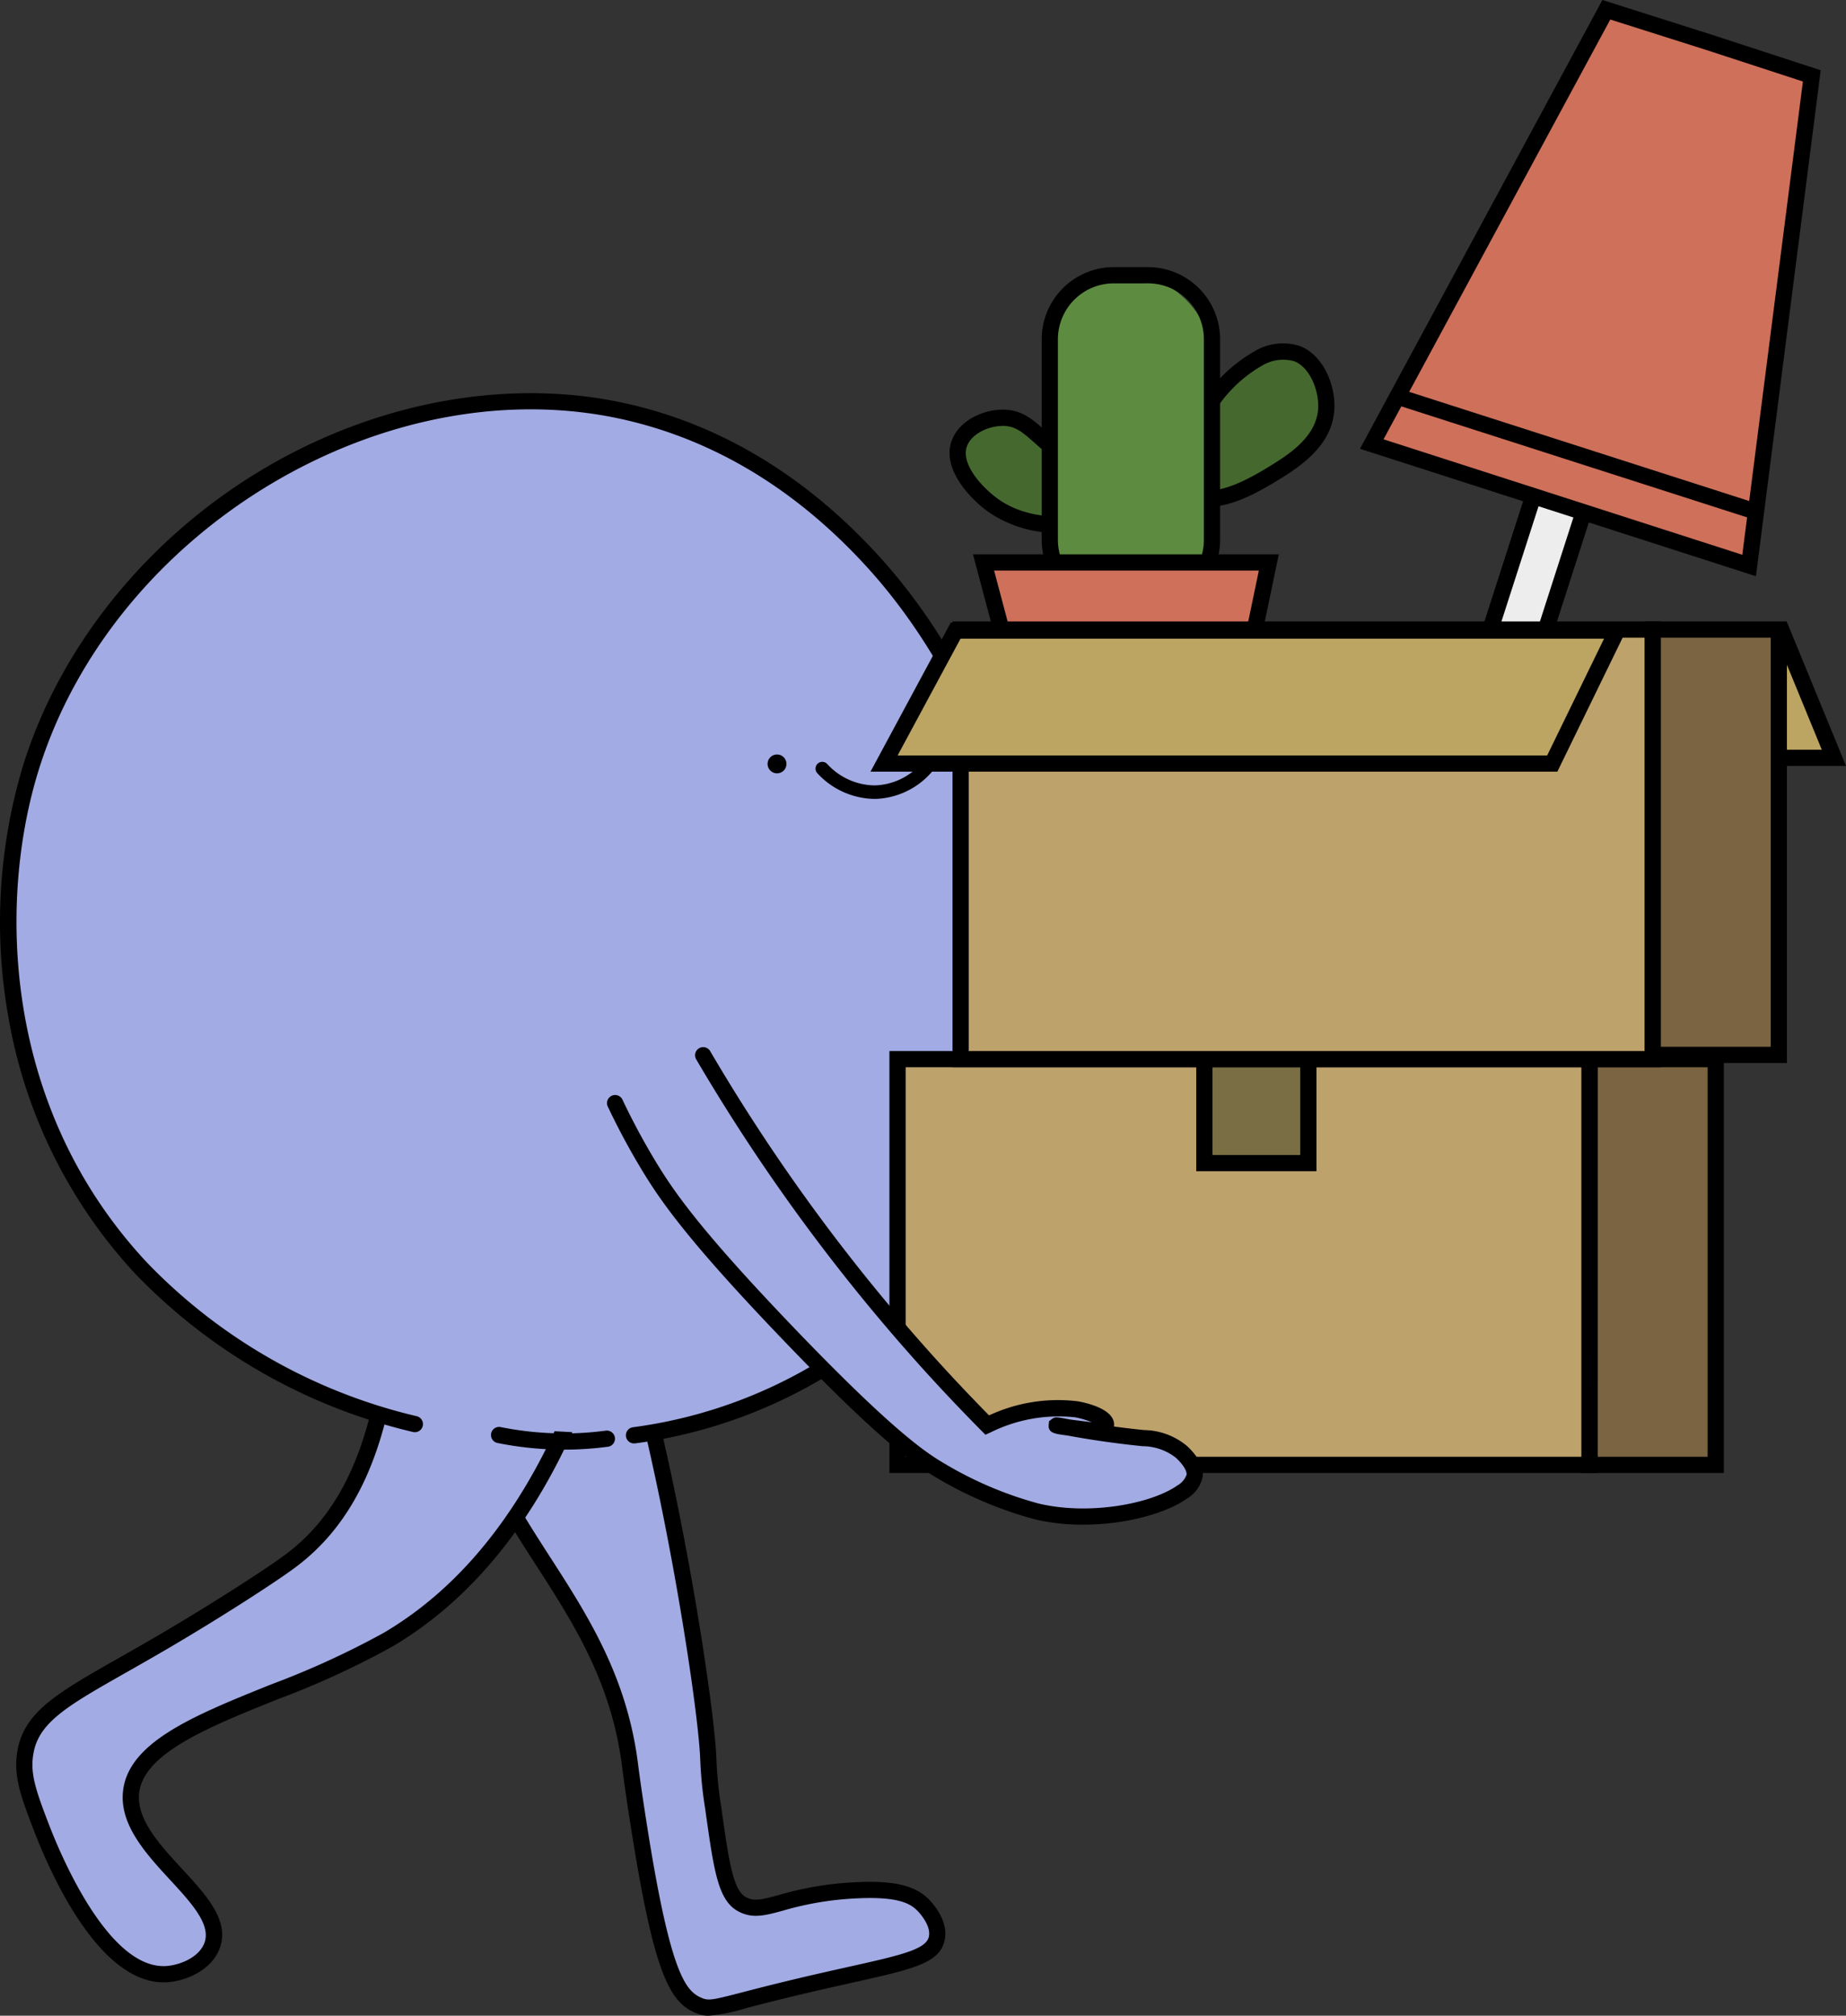 <svg xmlns="http://www.w3.org/2000/svg" width="198.387" height="216.608" viewBox="0 0 198.387 216.608"><rect x="0" y="0" width="198.387" height="216.608" fill="#333333" stroke="none"/><g transform="translate(-688.912 -44.934)"><g transform="translate(738.337 171.978)"><g transform="translate(0.871 0.871)"><path d="M870.441,485.245c8.606-.161,17.083,52.352,17.423,61.064a43.156,43.156,0,0,0,.531,5.315c.881,6.211,1.289,9.376,3.115,10.341,2.358,1.247,4.3-1.057,11.953-1.493,4.54-.258,6.375.41,7.528,1.605.2.207,1.833,1.9,1.422,3.6-.594,2.455-4.815,2.7-15.948,5.4-7.648,1.853-8.239,2.368-9.7,1.728-2.266-.993-3.931-3.682-6.434-19.754-.547-3.514-.778-5.278-.882-6.095-2.274-17.869-16.025-25.678-17.31-40.41C861.25,496.372,866.516,485.319,870.441,485.245Z" transform="translate(-862.039 -485.245)" fill="#a2abe3"/></g><path d="M885.774,571.809a3.5,3.5,0,0,1-1.487-.336c-2.794-1.224-4.46-4.463-6.945-20.418-.58-3.723-.81-5.526-.885-6.119-1.145-9-5.26-15.384-9.239-21.554-3.822-5.928-7.433-11.527-8.075-18.89-.7-7.977,2.307-16.545,5.613-20.22a5.117,5.117,0,0,1,3.541-2.025h.059c2.429,0,4.678,2.8,7.072,8.8a134.534,134.534,0,0,1,5.546,19.086c3.17,13.9,5.454,29.435,5.633,34.019a41.418,41.418,0,0,0,.5,5.094l.08.563c.753,5.317,1.208,8.527,2.6,9.262.878.464,1.668.276,3.529-.233a35,35,0,0,1,7.967-1.359c4.311-.245,6.687.3,8.2,1.871.508.527,2.127,2.4,1.641,4.411-.584,2.414-3.325,3.027-9.947,4.506-1.91.427-4.075.91-6.643,1.532-2,.485-3.492.871-4.691,1.182A19.156,19.156,0,0,1,885.774,571.809Zm-17.443-87.82a3.66,3.66,0,0,0-2.278,1.449c-3.057,3.4-5.828,11.4-5.173,18.9.605,6.933,4.1,12.356,7.8,18.1,4.084,6.334,8.307,12.883,9.5,22.278.075.587.3,2.372.879,6.071,2.549,16.371,4.19,18.331,5.922,19.09.776.34,1.161.258,4.429-.588,1.205-.312,2.7-.7,4.718-1.189,2.583-.626,4.756-1.111,6.673-1.539,5.529-1.235,8.3-1.855,8.633-3.215.285-1.176-.951-2.532-1.2-2.792-.822-.852-2.223-1.6-6.851-1.34a33.451,33.451,0,0,0-7.606,1.3c-1.906.521-3.282.9-4.8.093-2.176-1.151-2.622-4.295-3.509-10.559l-.08-.562a43.4,43.4,0,0,1-.521-5.271c-.177-4.519-2.442-19.894-5.591-33.7-5.6-24.56-9.755-26.527-10.926-26.527Z" transform="translate(-859.042 -482.245)"/></g><g transform="translate(690.655 157.852)"><g transform="translate(0.872 0.86)"><path d="M765.052,440.055c-4.181,37.01-16.6,52.207-28.075,58.967-10.782,6.351-27.268,9.106-27.614,16.7-.286,6.271,10.651,11.332,8.7,16.236-.763,1.918-3.12,2.864-4.784,2.986-7.222.528-12.719-13.664-13.482-15.632-1.537-3.968-2.194-5.929-1.747-8.321.839-4.492,5.517-6.313,14.834-11.773,5.753-3.372,11.548-7.116,13.654-8.69,17.538-13.105,6.258-44.9,19.785-52.473C749.54,436.251,755.067,435.313,765.052,440.055Z" transform="translate(-697.912 -436.583)" fill="#a2abe3"/></g><g transform="translate(0)"><path d="M710.754,533.725c-6.868,0-11.989-11.272-13.9-16.2-1.523-3.932-2.294-6.108-1.792-8.8.769-4.118,4.354-6.152,10.862-9.846,1.308-.742,2.791-1.584,4.388-2.52,5.774-3.384,11.541-7.117,13.573-8.636,8.986-6.715,10.182-18.865,11.238-29.584.971-9.859,1.888-19.171,8.643-22.951,4.681-2.619,11.252-1.954,19.529,1.977l.562.267-.07.618c-1.915,16.953-5.752,30.8-11.4,41.147-4.488,8.219-10.239,14.434-17.1,18.473a92.747,92.747,0,0,1-12.312,5.651c-7.545,3.034-14.672,5.9-14.874,10.334-.124,2.722,2.291,5.34,4.625,7.872,2.678,2.9,5.207,5.645,4.013,8.647-.881,2.214-3.484,3.383-5.53,3.533C711.059,533.72,710.906,533.725,710.754,533.725ZM750.28,435.36a11.416,11.416,0,0,0-5.662,1.351c-5.961,3.336-6.795,11.8-7.76,21.6-1.091,11.078-2.327,23.635-11.929,30.81-2.069,1.546-7.909,5.329-13.735,8.743-1.607.942-3.1,1.787-4.409,2.532-6.251,3.547-9.389,5.328-10.009,8.65-.4,2.126.151,3.841,1.7,7.847,1.414,3.65,6.511,15.525,12.606,15.077,1.27-.093,3.393-.819,4.037-2.439.788-1.982-1.38-4.332-3.675-6.82-2.457-2.665-5.243-5.684-5.086-9.133.253-5.554,7.534-8.482,15.964-11.873A91.5,91.5,0,0,0,734.4,496.17c14.869-8.759,24.147-28.169,27.581-57.693C757.481,436.4,753.567,435.36,750.28,435.36Z" transform="translate(-694.91 -433.622)"/></g></g><g transform="translate(688.912 87.18)"><g transform="translate(0.864 0.854)"><path d="M759.15,304.429a52.152,52.152,0,0,0,27.655-12.565c25.365-22.728,15.74-61.995-2.075-81.444-2.756-3.009-11.673-12.493-26.045-15.9-25.993-6.154-55.962,11.379-64.324,38.079-5.065,16.173-2.935,38.058,11.792,53.832A59.5,59.5,0,0,0,735.6,303.223" transform="translate(-691.886 -193.291)" fill="#a2abe3"/></g><g transform="translate(0 0)"><path d="M757.039,303.215a.872.872,0,0,1-.122-1.734,51.358,51.358,0,0,0,27.2-12.352c9.225-8.266,14.442-19.539,15.086-32.6.819-16.6-5.941-35.288-17.222-47.6-7.431-8.113-16.045-13.373-25.6-15.636-25.564-6.053-55.141,11.467-63.291,37.492-4.387,14.009-3.983,36.289,11.6,52.977A58.962,58.962,0,0,0,733.7,300.292a.871.871,0,0,1-.411,1.694,60.72,60.72,0,0,1-29.877-17.04,54.018,54.018,0,0,1-13.538-27.2,58.318,58.318,0,0,1,1.551-27.483c4.041-12.9,13.5-24.511,25.939-31.851,12.416-7.323,26.783-9.807,39.417-6.816,9.9,2.345,18.815,7.78,26.486,16.155,11.58,12.642,18.519,31.824,17.678,48.868-.668,13.538-6.084,25.231-15.664,33.814a53.094,53.094,0,0,1-28.114,12.779A.91.91,0,0,1,757.039,303.215Z" transform="translate(-688.912 -190.352)"/></g></g><g transform="translate(771.401 126.007)"><circle cx="1.016" cy="1.016" r="1.016" transform="translate(0)"/></g><g transform="translate(776.555 124.889)"><path d="M996.878,326.05a8.5,8.5,0,0,1-6.092-2.765.726.726,0,0,1,1.075-.977,7.02,7.02,0,0,0,5.018,2.29l.143,0a6.917,6.917,0,0,0,6.021-4.029.726.726,0,0,1,1.308.632,8.362,8.362,0,0,1-7.3,4.85Z" transform="translate(-990.597 -320.156)"/></g><g transform="translate(784.497 157.879)"><rect width="74.375" height="43.599" transform="translate(0.872 0.871)" fill="#bea26c"/><path d="M1094.054,479.057h-76.118V433.715h76.118Zm-74.375-1.743h72.632V435.458h-72.632Z" transform="translate(-1017.936 -433.715)"/><g transform="translate(74.376)"><rect width="13.556" height="43.599" transform="translate(0.871 0.871)" fill="#7a6441"/><path d="M1289.251,479.057h-15.3V433.715h15.3Zm-13.556-1.743h11.813V435.458H1275.7Z" transform="translate(-1273.952 -433.715)"/></g></g><g transform="translate(817.472 157.879)"><rect width="11.175" height="11.175" transform="translate(0.872 0.871)" fill="#796e44"/><path d="M1144.358,446.633H1131.44V433.715h12.918Zm-11.175-1.743h9.432v-9.431h-9.432Z" transform="translate(-1131.44 -433.715)"/></g><g transform="translate(835.065 44.934)"><g transform="translate(9.168 51.163)"><rect width="5.679" height="28.399" transform="matrix(0.952, 0.306, -0.306, 0.952, 9.796, 1.097)" fill="#ededed"/><path d="M1230.622,252.015l-7.065-2.274,9.234-28.693,7.065,2.274Zm-4.872-3.4,3.747,1.206,8.166-25.374-3.747-1.206Z" transform="translate(-1223.557 -221.048)"/></g><g transform="translate(1.265 1.049)"><path d="M1243.648,55.651l-11.026-3.6-11.055-3.508-25.211,46.67,20.277,6.525,20.277,6.525Z" transform="translate(-1196.354 -48.545)" fill="#cf705a"/></g><path d="M1234.551,106.854,1192,93.161l26.053-48.227,11.743,3.726,11.719,3.824Zm-40.021-14.71,38.558,12.408,6.514-50.859-10.341-3.374L1218.9,47.032Z" transform="translate(-1191.999 -44.934)"/><g transform="translate(4.324 41.969)"><rect width="1.743" height="39.283" transform="translate(0 1.66) rotate(-72.201)"/></g></g><g transform="translate(790.96 73.64)"><g transform="translate(0 15.31)"><path d="M1053.8,202.98c-2.463-1.91-3.376-3.405-5.5-3.525-1.969-.111-4.333,1-4.954,2.806-.861,2.51,1.965,5.392,3.669,6.614,5.992,4.3,15.907.867,15.976-1.053C1063.033,206.6,1059.022,207.029,1053.8,202.98Z" transform="translate(-1042.313 -198.576)" fill="#45682f"/><path d="M1052.054,209.7a13.068,13.068,0,0,1-7.679-2.24c-1.966-1.41-5.017-4.6-3.986-7.605.784-2.286,3.579-3.522,5.828-3.394,1.83.1,2.9,1.051,4.259,2.251.5.438,1.057.935,1.727,1.455h0a20.976,20.976,0,0,0,7.047,3.581c1.409.451,2.522.808,2.48,1.982-.031.856-.8,1.659-2.283,2.387A17.728,17.728,0,0,1,1052.054,209.7Zm-6.158-11.5c-1.534,0-3.388.855-3.858,2.225-.65,1.894,1.649,4.4,3.353,5.624,3.317,2.381,8.03,2.2,11.334,1.246a8.15,8.15,0,0,0,3.122-1.49c-.282-.121-.74-.267-1.129-.392a22.835,22.835,0,0,1-7.583-3.863h0c-.715-.554-1.3-1.071-1.814-1.527-1.233-1.09-1.976-1.748-3.2-1.817Q1046.009,198.191,1045.9,198.191Zm14.187,7.733h0ZM1060,205.6Z" transform="translate(-1040.182 -196.448)"/></g><g transform="translate(24.665 8.176)"><path d="M1128.927,190.149c1.992,1.739,6.8-1.159,7.939-1.844,2.471-1.489,6.043-3.641,6.167-7.365.073-2.2-1.053-4.978-3.129-5.8-3.839-1.516-9.924,4.067-11.391,9.763C1128.268,185.856,1127.486,188.89,1128.927,190.149Z" transform="translate(-1127.21 -174.017)" fill="#45682f"/><path d="M1128.487,189.437a3.311,3.311,0,0,1-2.258-.761h0c-1.846-1.611-.973-5-.686-6.117a16.5,16.5,0,0,1,7.663-9.813,5.925,5.925,0,0,1,4.892-.544c2.5.987,3.762,4.157,3.68,6.637-.139,4.2-4.02,6.535-6.588,8.083C1132.41,188.6,1130.168,189.437,1128.487,189.437Zm-1.112-2.074c.354.31,1.9,1.085,6.915-1.934,2.38-1.434,5.638-3.4,5.746-6.648.062-1.87-.906-4.3-2.578-4.958a4.4,4.4,0,0,0-3.46.476,14.6,14.6,0,0,0-6.766,8.694c-.738,2.864-.329,3.957.144,4.37Z" transform="translate(-1125.084 -171.888)"/></g><g transform="translate(9.903)"><rect width="17.429" height="35.309" rx="8.715" transform="translate(0.872 0.872)" fill="#5d8c41"/><path d="M1085.7,180.8h-3.688a7.751,7.751,0,0,1-7.742-7.742V151.488a7.751,7.751,0,0,1,7.742-7.742h3.688a7.751,7.751,0,0,1,7.742,7.742v21.568A7.751,7.751,0,0,1,1085.7,180.8Zm-3.688-35.309a6.006,6.006,0,0,0-6,6v21.568a6.006,6.006,0,0,0,6,6h3.688a6.006,6.006,0,0,0,6-6V151.488a6.006,6.006,0,0,0-6-6Z" transform="translate(-1074.271 -143.746)"/></g><g transform="translate(2.518 30.863)"><path d="M1078.356,277.237l-19.255-.383-6.351-23.871h30.66Q1080.883,265.11,1078.356,277.237Z" transform="translate(-1051.616 -252.111)" fill="#cf705a"/><path d="M1076.293,275.994l-20.635-.411-6.811-25.6h32.865Zm-19.287-2.127,17.876.356,4.687-22.5h-28.454Z" transform="translate(-1048.848 -249.983)"/></g></g><g transform="translate(874.476 111.854)"><g transform="translate(1.314 2.266)"><path d="M1332.184,295.336l5.177-12.251,5.032,12.251Z" transform="translate(-1332.184 -283.086)" fill="#bca463"/></g><path d="M1334.14,279.818l1.433,3.49,2.309,5.623h-7.594l2.295-5.429,1.557-3.684m.023-4.532-6.5,15.388h12.823l-6.32-15.388Z" transform="translate(-1327.66 -275.286)"/></g><g transform="translate(791.275 111.715)"><g transform="translate(74.376)"><rect width="13.556" height="45.706" transform="translate(0.872 0.872)" fill="#7a6441"/><path d="M1312.582,322.257h-15.3V274.808h15.3Zm-13.556-1.743h11.813V276.551h-11.813Z" transform="translate(-1297.283 -274.808)"/></g><g transform="translate(0)"><rect width="74.375" height="46.164" transform="translate(0.872 0.872)" fill="#bea26c"/><path d="M1117.386,322.715h-76.119V274.808h76.119Zm-74.376-1.743h72.633V276.551H1043.01Z" transform="translate(-1041.267 -274.808)"/></g></g><g transform="translate(782.464 111.823)"><path d="M1023.653,278.178h71.078l-6.961,14.289h-71.811Z" transform="translate(-1014.5 -277.306)" fill="#bca463"/><path d="M1084.751,291.21h-73.815l8.633-16.032h72.993Zm-70.9-1.743h69.807l6.112-12.546H1020.61Z" transform="translate(-1010.936 -275.178)"/></g><g transform="translate(754.159 157.421)"><g transform="translate(0.872 0.872)"><path d="M916.505,440.343c.766,1.62,1.912,3.892,3.48,6.5,2.066,3.44,4.933,7.584,14.663,17.771,10.9,11.412,14.608,13.9,16.849,15.218a40.7,40.7,0,0,0,10.292,4.358c7.422,1.771,16.665-1.052,16.983-3.85.127-1.12-1.165-2.312-1.424-2.552a6.7,6.7,0,0,0-4.162-1.48c-5.724-.583-9.222-1.426-9.23-1.347a45.4,45.4,0,0,0,4.713.641c.277-.184.582-.451.574-.763-.022-.893-2.581-1.525-3.193-1.624-3.535-.568-7.133.608-9.569,1.693q-3.11-3.138-6.216-6.565a201.1,201.1,0,0,1-24.328-33.208" transform="translate(-916.505 -435.138)" fill="#a2abe3"/></g><g transform="translate(0)"><path d="M964.656,483.492a22.51,22.51,0,0,1-5.2-.581,41.967,41.967,0,0,1-10.532-4.455c-2.805-1.655-6.811-4.662-17.036-15.366-9.982-10.45-12.775-14.585-14.78-17.924-1.277-2.128-2.462-4.341-3.521-6.579a.872.872,0,1,1,1.576-.745c1.034,2.186,2.192,4.348,3.44,6.427,1.954,3.255,4.687,7.3,14.546,17.617,11.468,12.006,14.976,14.075,16.662,15.069a40.08,40.08,0,0,0,10.051,4.261c5.427,1.3,12.094.046,14.916-1.933a2.175,2.175,0,0,0,1-1.168c.036-.313-.244-.976-1.149-1.812a5.842,5.842,0,0,0-3.587-1.246l-.072-.007c-3.7-.377-6.449-.856-7.986-1.137l-.376-.052c-1.008-.142-1.736-.244-1.647-1.114l.039-.379.306-.231c.329-.246.491-.216,1.545-.021l.407.075c.519.069,1.263.164,2.331.294a8.884,8.884,0,0,0-1.806-.534,16.458,16.458,0,0,0-9.076,1.628l-.55.245-.424-.427c-2.122-2.142-4.223-4.36-6.243-6.593a202.616,202.616,0,0,1-24.433-33.352.871.871,0,0,1,1.5-.882,200.891,200.891,0,0,0,24.223,33.065c1.87,2.067,3.809,4.121,5.771,6.112a17.493,17.493,0,0,1,9.506-1.517c.4.064,3.881.675,3.926,2.463a1.362,1.362,0,0,1-.016.25c.959.129,2.021.257,3.176.374l.072.007a7.367,7.367,0,0,1,4.593,1.7c.856.79,1.846,2,1.7,3.29a3.576,3.576,0,0,1-1.73,2.4C973.527,482.289,969.183,483.492,964.656,483.492Z" transform="translate(-913.504 -432.137)"/></g></g><g transform="translate(741.707 198.274)"><g transform="translate(0.872 0.872)"><path d="M873.644,575.763a35.214,35.214,0,0,0,11.58.387" transform="translate(-873.644 -575.763)" fill="#32a3dd"/></g><path d="M878.462,575.2h-.127a36.239,36.239,0,0,1-6.993-.71.872.872,0,1,1,.343-1.709,34.478,34.478,0,0,0,6.656.675,33.979,33.979,0,0,0,4.638-.3.872.872,0,0,1,.229,1.728A36.225,36.225,0,0,1,878.462,575.2Z" transform="translate(-870.643 -572.762)"/></g></g></svg>